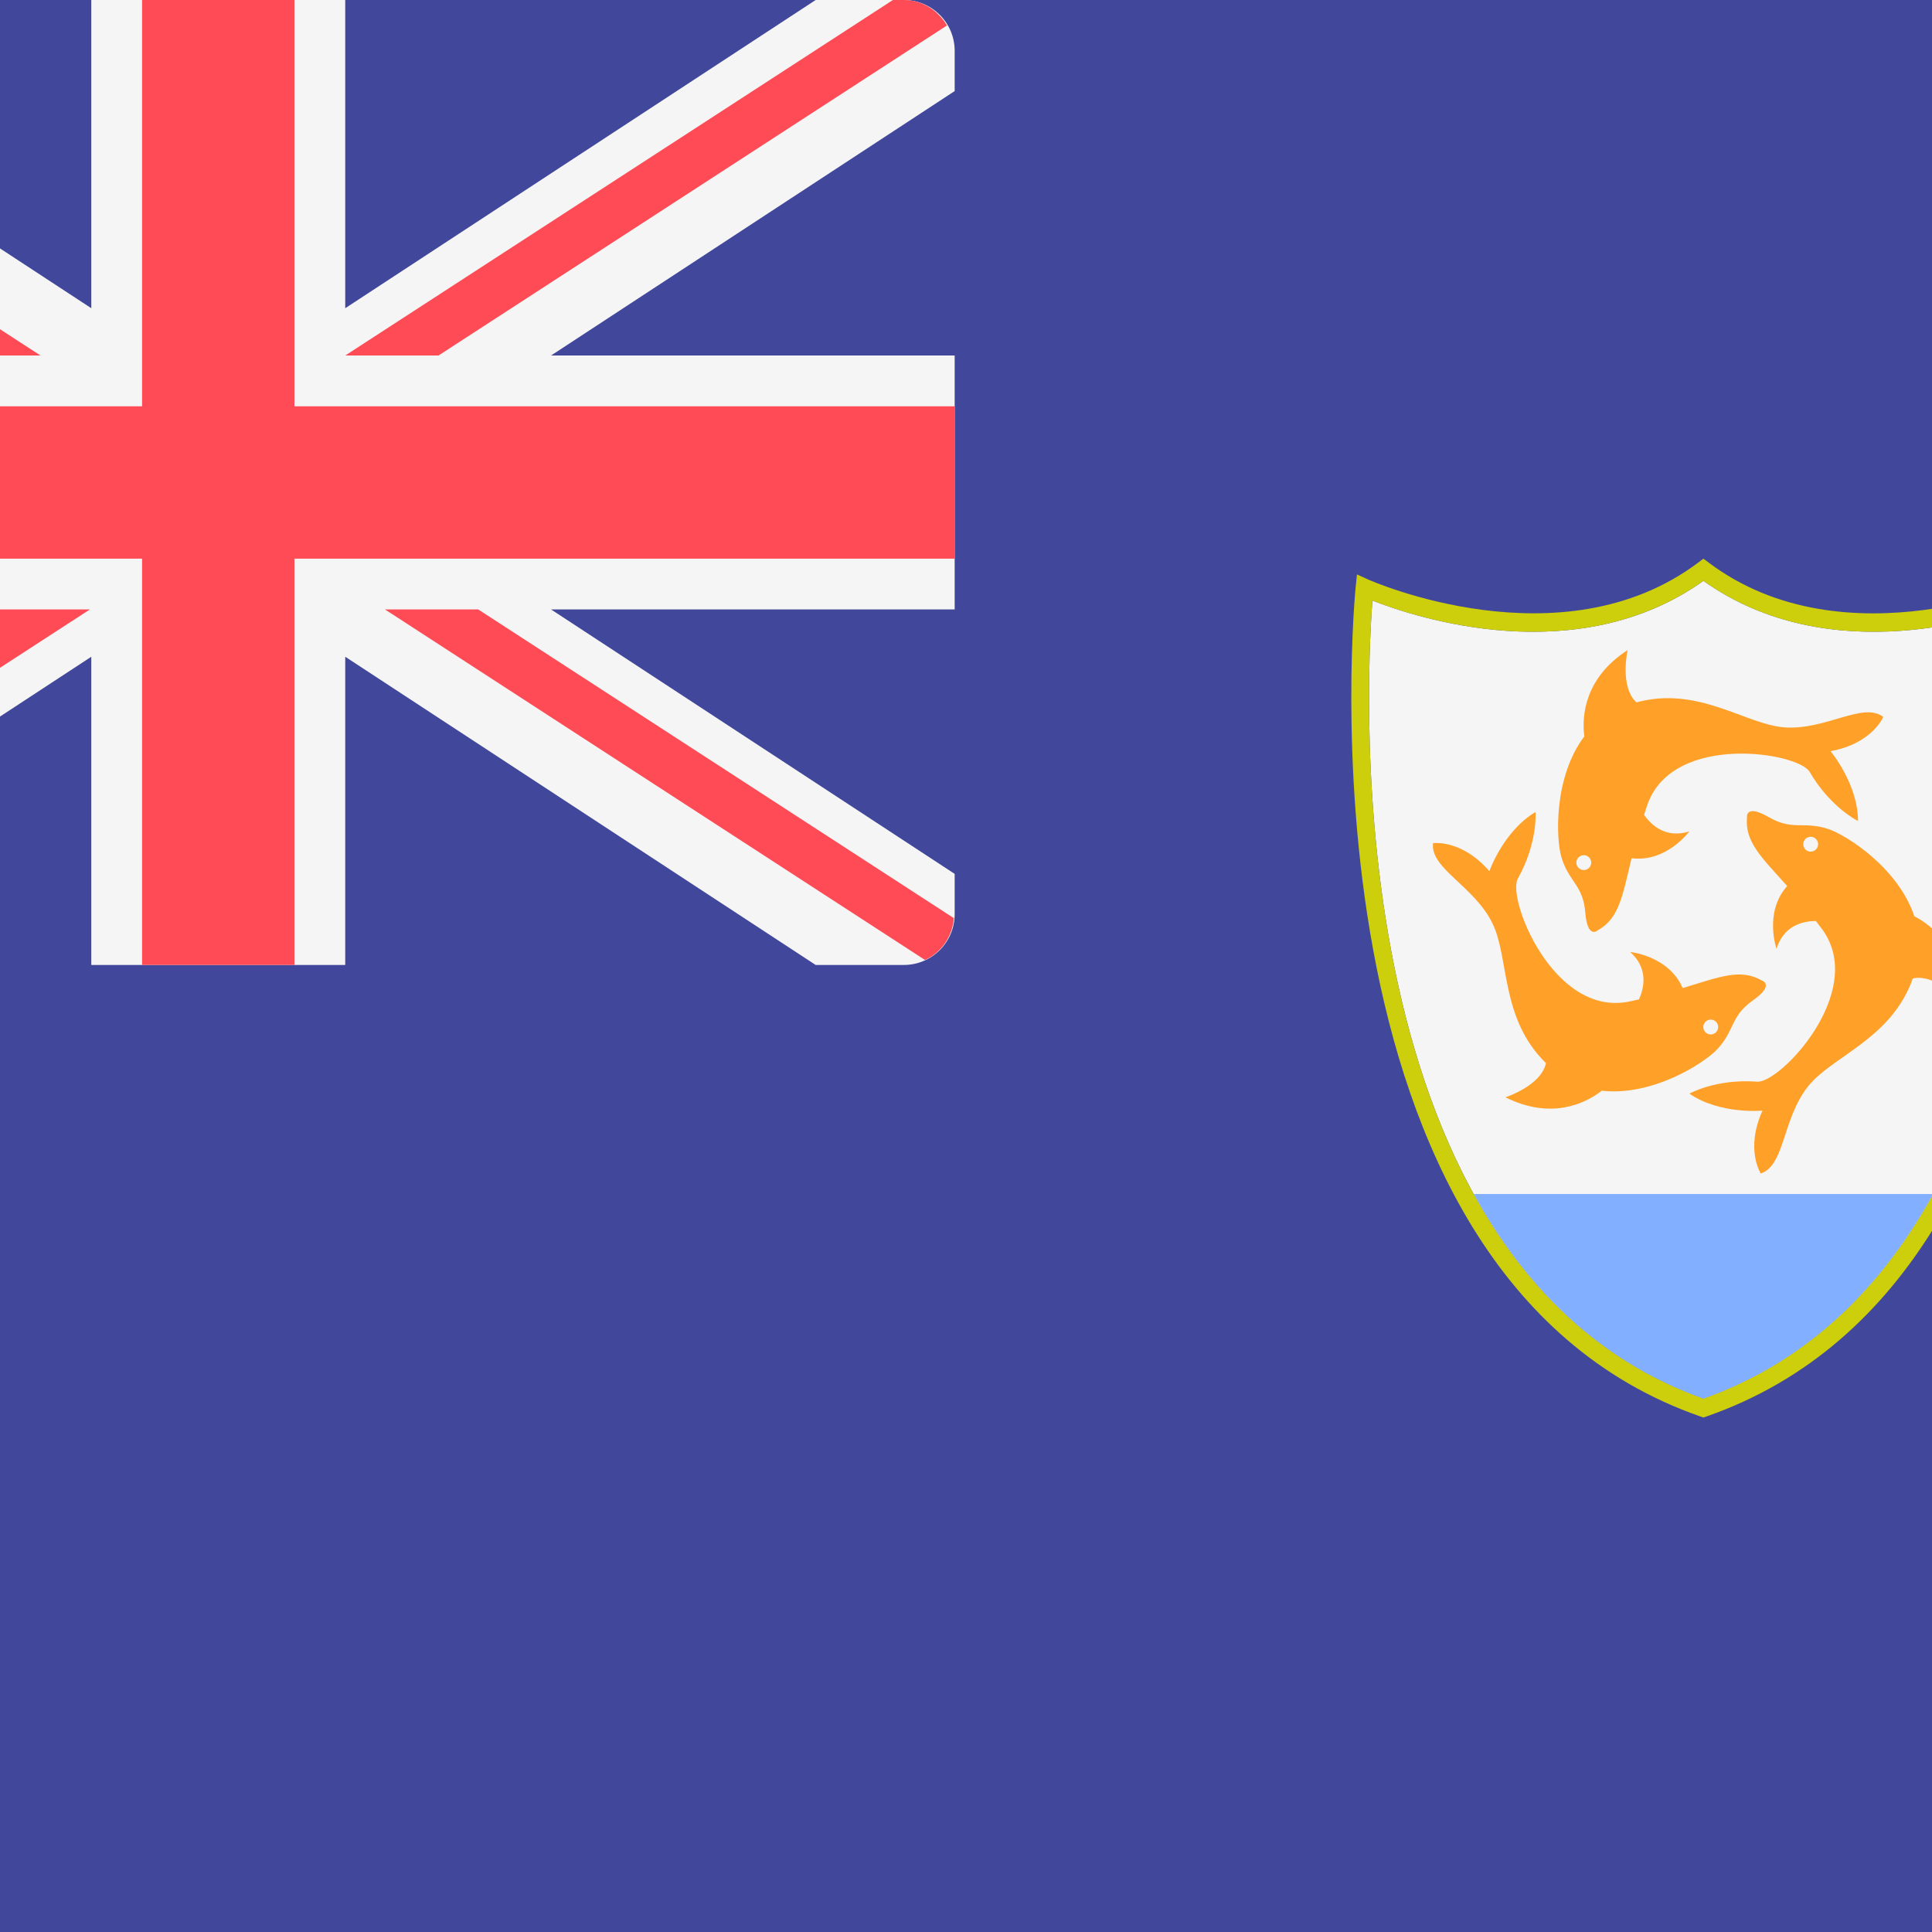 <svg width="512" height="512" viewBox="0 0 512 512" fill="none" xmlns="http://www.w3.org/2000/svg">
<rect x="0" y="0" width="512" height="512" fill="#333333" stroke="none"/>
<g clip-path="url(#clip0_8_164)">
<path d="M512 0H0V512H512V0Z" fill="#41479B"/>
<path d="M247.172 88H231.839L150.069 141.573V88H105.931V141.573L24.161 88H8.828C6.487 88 4.241 88.93 2.586 90.586C0.93 92.242 0 94.487 -0 96.828V103.83L70.155 149.793H-0V193.931H70.155L-0 239.895V246.896C-0.037 248.078 0.164 249.256 0.591 250.359C1.018 251.462 1.663 252.468 2.486 253.317C3.31 254.166 4.295 254.841 5.385 255.302C6.474 255.763 7.645 256 8.828 256H24.161L105.931 202.427V256H150.069V202.427L231.838 256H247.171C249.512 256 251.757 255.07 253.413 253.414C255.068 251.759 255.999 249.513 255.999 247.172V240.17L185.845 194.207H255.999V150.069H185.844L255.999 104.106V97.104C256.036 95.922 255.835 94.744 255.408 93.641C254.981 92.538 254.337 91.532 253.514 90.683C252.69 89.833 251.704 89.158 250.615 88.697C249.526 88.237 248.355 87.999 247.172 88Z" fill="#F5F5F5"/>
<path d="M255.999 158.621H141.241V88H114.758V158.621H0V185.103H114.758V256H141.241V185.379H255.999V158.621Z" fill="#FF4B55"/>
<path d="M97.103 149.793L4.207 89.492C1.735 91.057 0 93.685 0 96.828V97.286L80.889 149.793H97.103ZM166.283 149.793L254.657 92.427C253.121 89.828 250.411 88 247.172 88H245.263L150.069 149.793H166.283ZM89.474 193.931L1.269 251.187C2.79 253.849 5.542 256 8.828 256H10.493L105.688 194.207H89.474V193.931ZM255.859 247.591L173.193 193.932H156.98L250.853 254.866C253.666 253.561 255.594 250.826 255.859 247.591Z" fill="#FF4B55"/>
<path d="M328.608 280.663C327.424 296.441 322.528 396.709 386.144 419.375C449.783 396.703 444.866 296.439 443.68 280.663C435.972 283.684 408.071 292.842 386.144 277.236C364.219 292.84 336.321 283.688 328.608 280.663Z" fill="#F5F5F5"/>
<path d="M417.403 300.893C413.915 298.181 407.458 303.218 400.223 302.702C393.514 302.223 385.246 295.429 374.499 298.358C371.53 295.624 372.967 289.269 372.967 289.269C365.506 294.092 364.971 300.694 365.44 304.275C360.12 311.305 360.479 322.033 361.471 325.307C362.762 329.57 365.217 330.086 365.605 334.865C365.992 339.644 367.801 337.965 367.801 337.965C371.537 335.87 372.08 331.917 373.651 325.449C379.721 326.224 383.688 320.787 383.688 320.787C379.706 322.036 377.194 319.841 375.825 317.908C376.039 317.269 376.21 316.68 376.455 316.008C380.976 303.607 402.609 307.017 404.614 310.453C408.231 316.653 413.01 318.978 413.01 318.978C413.01 312.514 408.231 306.837 408.231 306.837C415.465 305.543 417.403 300.893 417.403 300.893ZM365.349 327.501C365.007 327.501 364.678 327.366 364.436 327.124C364.194 326.882 364.057 326.553 364.057 326.211C364.057 325.869 364.193 325.54 364.435 325.298C364.676 325.056 365.005 324.919 365.347 324.919C365.517 324.919 365.685 324.952 365.841 325.017C365.998 325.082 366.14 325.177 366.26 325.296C366.38 325.416 366.475 325.558 366.54 325.715C366.605 325.872 366.639 326.04 366.639 326.209C366.639 326.379 366.606 326.546 366.541 326.703C366.476 326.86 366.381 327.002 366.262 327.122C366.142 327.242 366 327.337 365.843 327.402C365.686 327.467 365.519 327.501 365.349 327.501Z" fill="#FFA028"/>
<path d="M396.102 380.24C400.314 378.907 399.831 370.731 404.36 365.068C408.561 359.816 418.846 356.862 422.532 346.35C426.468 345.456 430.885 350.245 430.885 350.245C431.147 341.364 426.013 337.179 422.798 335.533C420.027 327.163 410.99 321.372 407.73 320.332C403.487 318.977 401.67 320.705 397.514 318.313C393.358 315.921 393.715 318.363 393.715 318.363C393.321 322.629 396.267 325.318 400.703 330.282C396.621 334.84 398.848 341.193 398.848 341.193C400.078 337.204 403.311 336.382 405.681 336.351C406.086 336.889 406.474 337.365 406.888 337.948C414.535 348.705 399.454 364.586 395.486 364.287C388.328 363.747 383.702 366.365 383.702 366.365C389.025 370.032 396.412 369.318 396.412 369.318C393.372 376.007 396.102 380.24 396.102 380.24ZM403.723 322.278C403.917 321.996 404.216 321.803 404.552 321.741C404.889 321.678 405.237 321.753 405.519 321.947C405.801 322.141 405.994 322.44 406.056 322.776C406.118 323.113 406.044 323.461 405.85 323.743C405.656 324.025 405.357 324.218 405.02 324.28C404.684 324.343 404.336 324.268 404.054 324.074C403.772 323.88 403.579 323.581 403.516 323.245C403.454 322.908 403.529 322.56 403.723 322.278Z" fill="#FFA028"/>
<path d="M339.154 322.826C338.59 327.208 346.212 330.209 349.443 336.702C352.44 342.722 350.791 353.297 358.776 361.063C357.931 365.01 351.727 367.002 351.727 367.002C359.673 370.977 365.63 368.081 368.476 365.857C377.235 366.866 386.291 361.104 388.606 358.585C391.621 355.307 390.818 352.93 394.737 350.167C398.656 347.404 396.291 346.7 396.291 346.7C392.587 344.547 388.908 346.089 382.538 348.023C380.12 342.402 373.421 341.749 373.421 341.749C376.522 344.544 375.907 347.822 374.938 349.984C374.279 350.124 373.684 350.276 372.982 350.408C360.005 352.817 351.946 332.454 353.887 328.981C357.388 322.715 356.961 317.417 356.961 317.417C351.394 320.702 348.933 327.704 348.933 327.704C344.144 322.131 339.154 322.826 339.154 322.826ZM388.527 354.131C388.701 354.426 388.751 354.778 388.665 355.11C388.58 355.442 388.366 355.726 388.071 355.9C387.776 356.074 387.424 356.124 387.092 356.038C386.76 355.953 386.476 355.739 386.302 355.444C386.216 355.298 386.159 355.136 386.135 354.968C386.112 354.8 386.121 354.629 386.164 354.465C386.206 354.301 386.28 354.146 386.382 354.011C386.484 353.875 386.612 353.761 386.758 353.675C386.904 353.589 387.066 353.532 387.234 353.508C387.402 353.485 387.573 353.494 387.737 353.537C387.901 353.579 388.055 353.653 388.191 353.755C388.327 353.857 388.441 353.985 388.527 354.131Z" fill="#FFA028"/>
<path d="M386.144 422.66L385.635 422.485C314.001 397.567 325.577 279.448 325.701 278.255L325.925 276.121L327.883 277.008C328.221 277.162 361.455 291.902 385.214 274.077L386.143 273.381L387.072 274.077C410.866 291.926 444.071 277.159 444.402 277.008L446.361 276.118L446.585 278.255C446.711 279.448 458.286 397.567 386.651 422.485L386.144 422.66ZM328.608 280.663C327.424 296.441 322.528 396.709 386.144 419.375C449.783 396.703 444.866 296.439 443.68 280.663C435.972 283.684 408.071 292.842 386.144 277.236C364.219 292.84 336.321 283.688 328.608 280.663Z" fill="#CDCE0C"/>
<path d="M346.246 383.819C354.935 399.576 367.62 412.776 386.144 419.375C404.673 412.774 417.362 399.575 426.051 383.819H346.246Z" fill="#82AFFF"/>
<path d="M629.856 511.448H-123.856C-127.426 511.448 -130.849 510.029 -133.373 507.505C-135.898 504.981 -137.316 501.558 -137.316 497.988V13.46C-137.316 9.89 -135.898 6.467 -133.373 3.943C-130.849 1.419 -127.426 0 -123.856 0H629.857C633.427 0 636.85 1.419 639.374 3.943C641.899 6.467 643.317 9.89 643.317 13.46V497.988C643.316 501.558 641.898 504.981 639.373 507.505C636.849 510.029 633.426 511.448 629.856 511.448Z" fill="#41479B"/>
<path d="M239.54 0H216.162L91.49 81.681V0H24.194V81.681L-100.479 0H-123.856C-127.426 0 -130.849 1.419 -133.373 3.943C-135.898 6.467 -137.316 9.89 -137.316 13.46V24.136L-30.353 94.214H-137.316V161.51H-30.353L-137.316 231.59V242.264C-137.316 245.834 -135.898 249.257 -133.373 251.781C-130.849 254.305 -127.426 255.724 -123.856 255.724H-100.479L24.194 174.043V255.724H91.49V174.043L216.161 255.724H239.538C243.108 255.724 246.531 254.305 249.055 251.781C251.58 249.257 252.998 245.834 252.998 242.264V231.588L146.036 161.51H252.998V94.214H146.035L252.998 24.136V13.46C252.998 11.692 252.65 9.942 251.974 8.309C251.298 6.676 250.307 5.192 249.057 3.942C247.807 2.692 246.323 1.701 244.691 1.025C243.058 0.348 241.307 -1.13423e-08 239.54 0Z" fill="#F5F5F5"/>
<path d="M252.998 107.674H78.03V0H37.652V107.674H-137.316V148.05H37.652V255.724H78.03V148.05H252.998V107.674Z" fill="#FF4B55"/>
<path d="M10.734 94.214L-130.902 2.275C-134.671 4.661 -137.316 8.668 -137.316 13.46V14.158L-13.987 94.214H10.734ZM116.211 94.214L250.952 6.75C248.61 2.787 244.478 0 239.54 0H236.629L91.49 94.214H116.211ZM-0.898 161.51L-135.381 248.807C-133.062 252.865 -128.866 255.724 -123.856 255.724H-121.318L23.823 161.51H-0.898ZM252.785 243.324L126.746 161.511H102.027L245.152 254.416C249.441 252.426 252.381 248.256 252.785 243.324Z" fill="#FF4B55"/>
<path d="M363.703 159.156C361.898 183.212 354.433 336.088 451.427 370.646C548.455 336.079 540.958 183.209 539.15 159.156C527.398 163.762 484.858 177.725 451.427 153.931C417.998 177.722 375.463 163.768 363.703 159.156Z" fill="#F5F5F5"/>
<path d="M499.087 190C493.769 185.865 483.924 193.545 472.893 192.758C462.664 192.028 450.058 181.669 433.672 186.135C429.145 181.967 431.336 172.277 431.336 172.277C419.961 179.631 419.145 189.697 419.86 195.156C411.749 205.875 412.296 222.232 413.809 227.223C415.777 233.723 419.52 234.51 420.112 241.796C420.702 249.083 423.46 246.523 423.46 246.523C429.156 243.328 429.984 237.301 432.379 227.44C441.634 228.621 447.682 220.332 447.682 220.332C441.611 222.236 437.781 218.889 435.694 215.942C436.02 214.968 436.281 214.07 436.654 213.045C443.547 194.138 476.531 199.337 479.588 204.576C485.102 214.029 492.389 217.574 492.389 217.574C492.389 207.718 485.102 199.063 485.102 199.063C496.132 197.09 499.087 190 499.087 190ZM419.721 230.568C419.463 230.569 419.207 230.518 418.968 230.419C418.729 230.32 418.512 230.176 418.329 229.993C418.146 229.81 418.001 229.594 417.902 229.355C417.803 229.116 417.752 228.86 417.751 228.602C417.751 228.343 417.802 228.087 417.901 227.848C417.999 227.609 418.144 227.392 418.327 227.209C418.51 227.026 418.726 226.881 418.965 226.782C419.204 226.683 419.46 226.632 419.718 226.632C420.24 226.631 420.741 226.838 421.111 227.207C421.48 227.576 421.688 228.077 421.688 228.599C421.689 229.121 421.482 229.621 421.113 229.991C420.744 230.36 420.243 230.568 419.721 230.568Z" fill="#FFA028"/>
<path d="M466.609 310.978C473.031 308.946 472.295 296.48 479.2 287.846C485.605 279.838 501.286 275.334 506.906 259.307C512.908 257.944 519.642 265.246 519.642 265.246C520.041 251.705 512.214 245.324 507.312 242.815C503.087 230.053 489.309 221.224 484.338 219.638C477.869 217.572 475.099 220.207 468.762 216.56C462.426 212.913 462.97 216.636 462.97 216.636C462.369 223.14 466.861 227.24 473.624 234.809C467.401 241.758 470.796 251.444 470.796 251.444C472.671 245.362 477.601 244.109 481.214 244.062C481.832 244.882 482.423 245.608 483.054 246.497C494.714 262.898 471.72 287.111 465.67 286.655C454.756 285.832 447.703 289.823 447.703 289.823C455.819 295.414 467.082 294.326 467.082 294.326C462.447 304.524 466.609 310.978 466.609 310.978ZM478.229 222.605C478.525 222.175 478.98 221.88 479.493 221.786C480.007 221.691 480.537 221.804 480.967 222.101C481.397 222.397 481.692 222.852 481.787 223.365C481.881 223.879 481.768 224.409 481.472 224.839C481.325 225.052 481.138 225.234 480.921 225.374C480.704 225.515 480.461 225.611 480.207 225.658C479.953 225.705 479.692 225.701 479.439 225.647C479.186 225.593 478.946 225.49 478.733 225.343C478.521 225.197 478.339 225.01 478.198 224.793C478.057 224.576 477.961 224.333 477.914 224.079C477.867 223.825 477.871 223.564 477.925 223.311C477.979 223.058 478.082 222.818 478.229 222.605Z" fill="#FFA028"/>
<path d="M379.783 223.441C378.923 230.122 390.544 234.697 395.47 244.597C400.039 253.776 397.525 269.899 409.7 281.74C408.411 287.757 398.952 290.795 398.952 290.795C411.067 296.855 420.15 292.44 424.489 289.049C437.844 290.587 451.651 281.802 455.181 277.961C459.777 272.964 458.553 269.339 464.528 265.127C470.504 260.914 466.898 259.841 466.898 259.841C461.25 256.558 455.641 258.909 445.929 261.858C442.242 253.288 432.028 252.292 432.028 252.292C436.756 256.553 435.819 261.551 434.341 264.848C433.337 265.061 432.429 265.293 431.359 265.494C411.573 269.167 399.286 238.12 402.246 232.825C407.583 223.271 406.932 215.194 406.932 215.194C398.445 220.202 394.692 230.878 394.692 230.878C387.391 222.381 379.783 223.441 379.783 223.441ZM455.06 271.171C455.326 271.62 455.402 272.157 455.271 272.663C455.141 273.169 454.815 273.602 454.365 273.868C453.915 274.133 453.378 274.209 452.872 274.079C452.367 273.948 451.933 273.622 451.668 273.172C451.536 272.95 451.45 272.703 451.414 272.447C451.378 272.191 451.392 271.93 451.457 271.68C451.521 271.429 451.635 271.194 451.79 270.987C451.946 270.781 452.14 270.607 452.363 270.475C452.586 270.344 452.832 270.258 453.088 270.221C453.344 270.185 453.605 270.2 453.856 270.264C454.106 270.329 454.341 270.442 454.548 270.598C454.755 270.753 454.929 270.948 455.06 271.171Z" fill="#FFA028"/>
<path d="M451.427 375.655L450.65 375.388C341.432 337.396 359.082 157.303 359.271 155.484L359.612 152.231L362.598 153.583C363.113 153.818 413.784 176.292 450.009 149.114L451.425 148.053L452.841 149.114C489.119 176.328 539.746 153.813 540.251 153.583L543.238 152.226L543.579 155.484C543.771 157.303 561.419 337.396 452.2 375.388L451.427 375.655ZM363.703 159.156C361.898 183.212 354.433 336.088 451.427 370.646C548.455 336.079 540.958 183.209 539.15 159.156C527.398 163.762 484.858 177.725 451.427 153.931C417.998 177.722 375.463 163.768 363.703 159.156Z" fill="#CDCE0C"/>
<path d="M390.595 316.435C403.843 340.459 423.184 360.585 451.427 370.646C479.677 360.582 499.024 340.458 512.272 316.435H390.595Z" fill="#82AFFF"/>
</g>
<defs>
<clipPath id="clip0_8_164">
<rect width="512" height="512" fill="white"/>
</clipPath>
</defs>
</svg>
